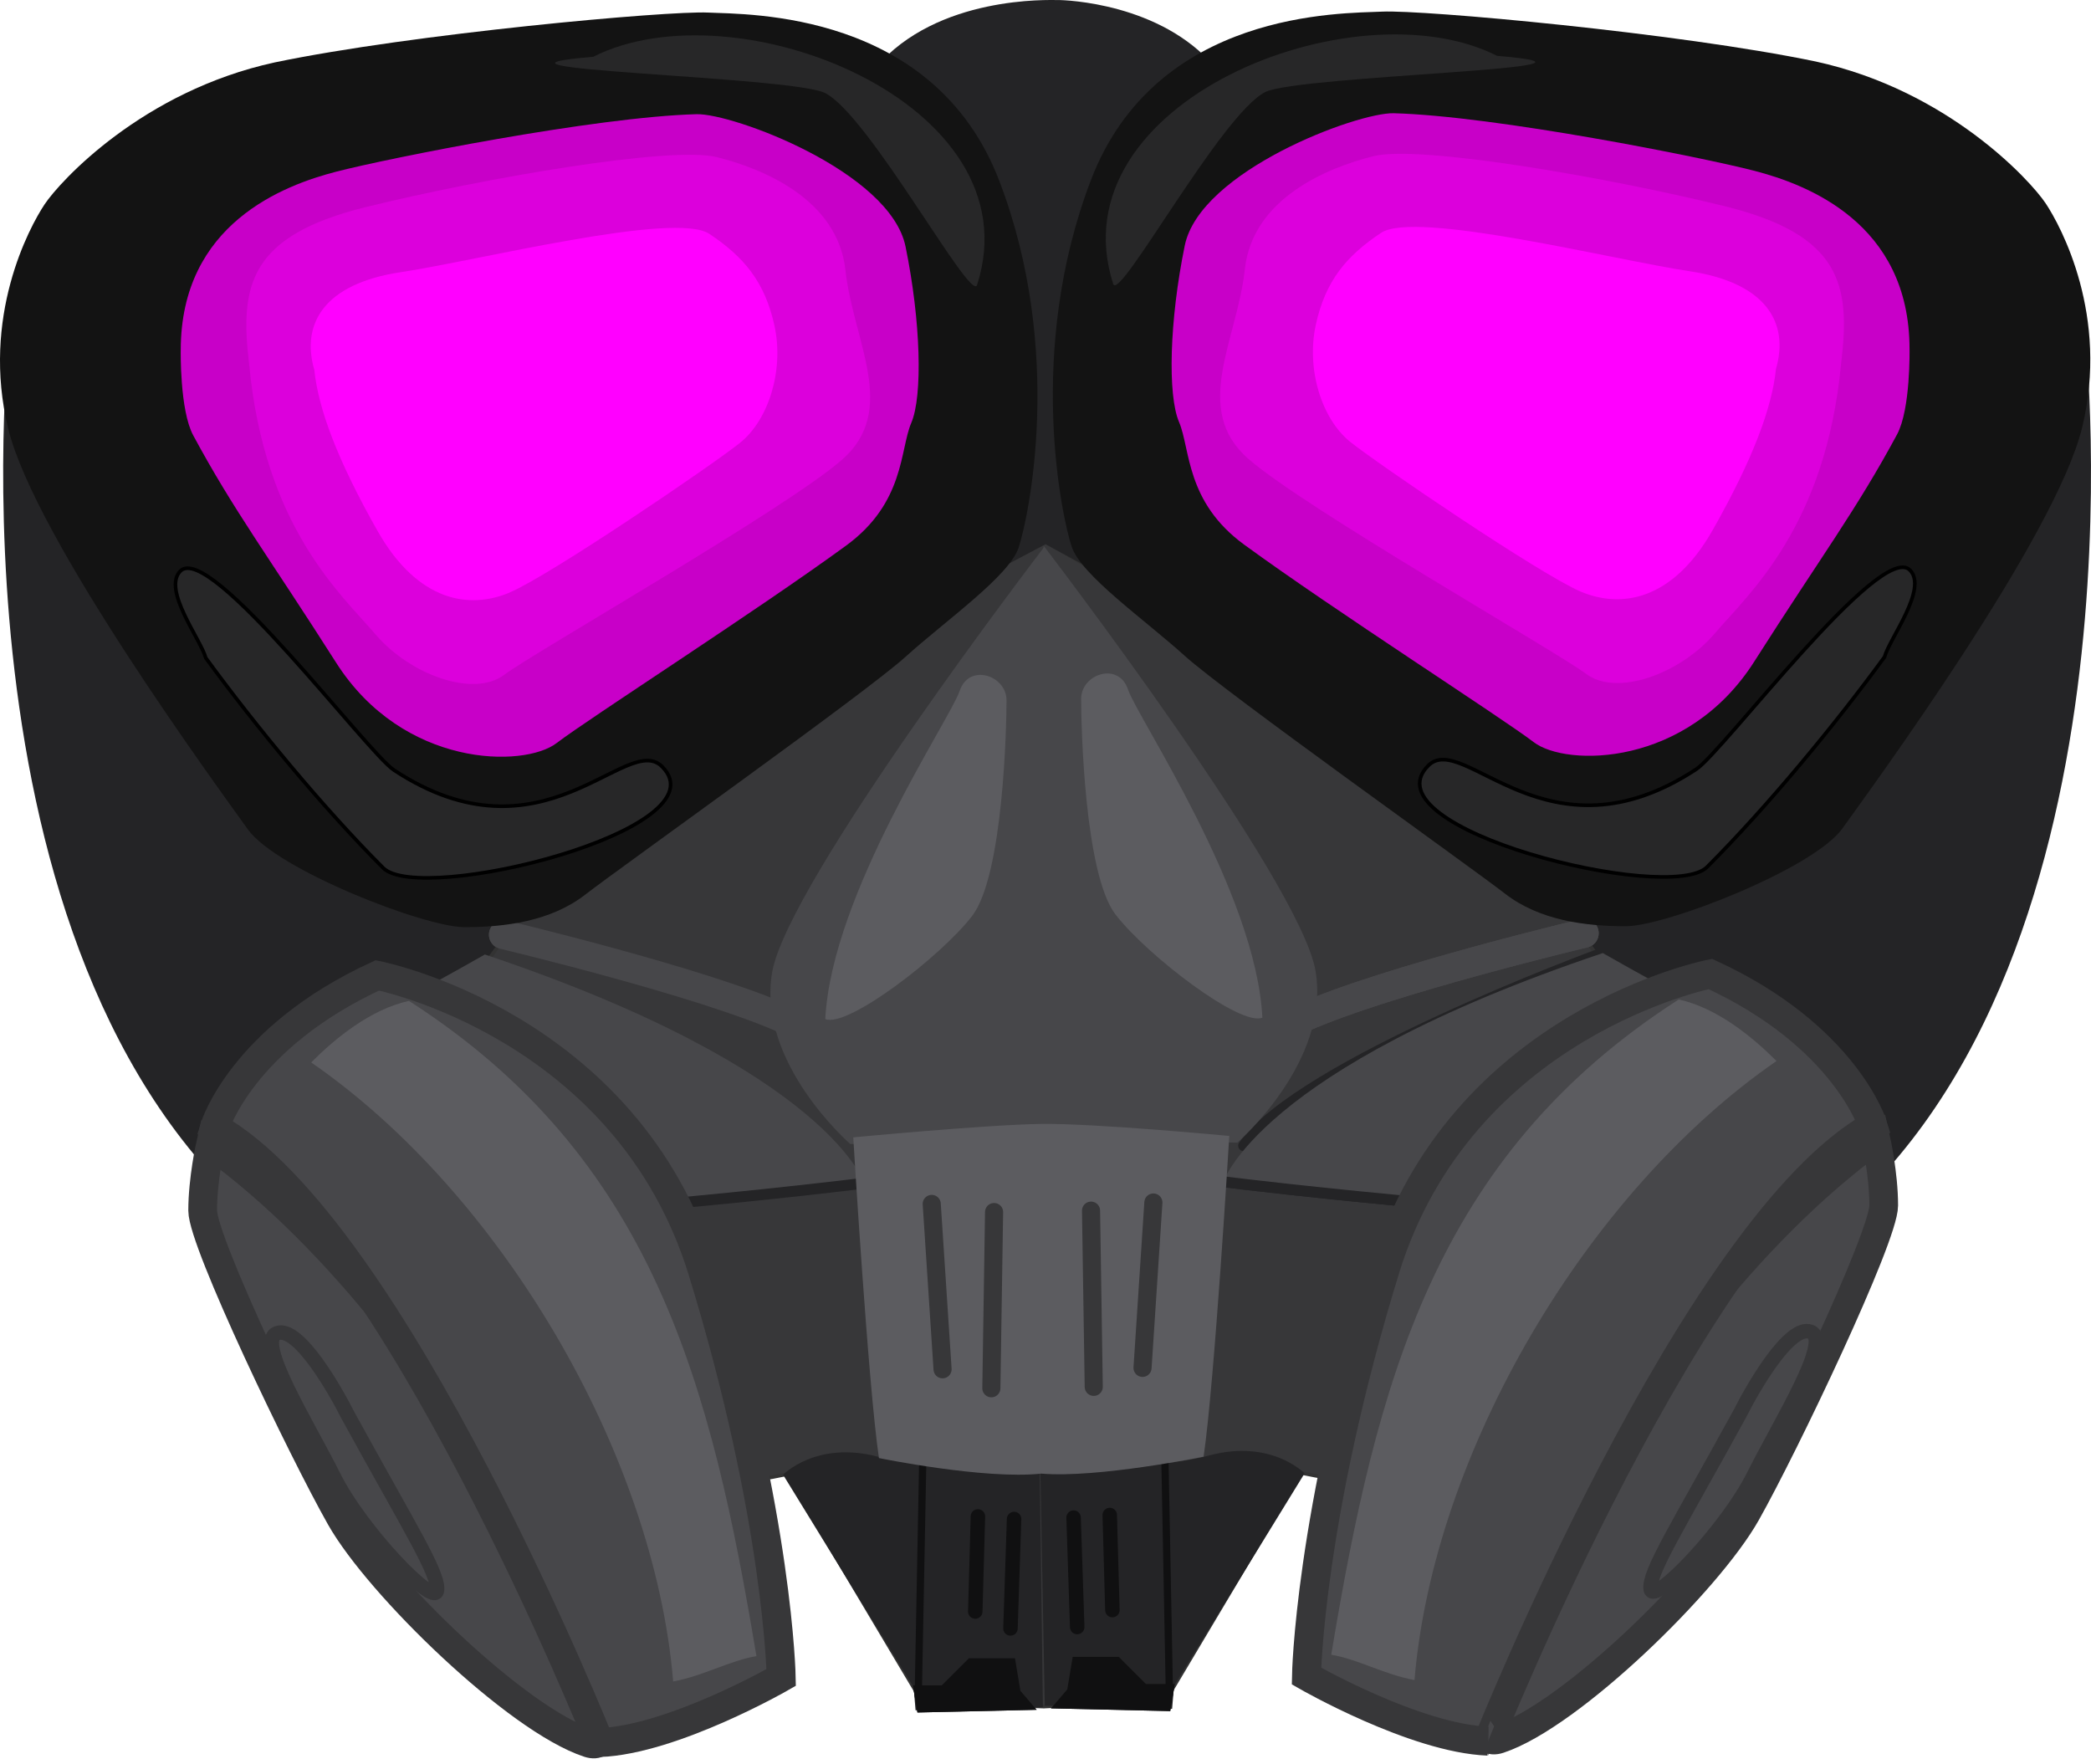 <?xml version="1.0" encoding="utf-8"?>
<!-- Generator: Adobe Illustrator 16.0.0, SVG Export Plug-In . SVG Version: 6.00 Build 0)  -->
<!DOCTYPE svg PUBLIC "-//W3C//DTD SVG 1.1//EN" "http://www.w3.org/Graphics/SVG/1.1/DTD/svg11.dtd">
<svg version="1.1"
	 id="svg12211" xmlns:dc="http://purl.org/dc/elements/1.1/" xmlns:cc="http://creativecommons.org/ns#" xmlns:rdf="http://www.w3.org/1999/02/22-rdf-syntax-ns#" xmlns:svg="http://www.w3.org/2000/svg" xmlns:sodipodi="http://sodipodi.sourceforge.net/DTD/sodipodi-0.dtd" xmlns:inkscape="http://www.inkscape.org/namespaces/inkscape" inkscape:export-ydpi="72.021774" inkscape:export-xdpi="72.021774" inkscape:export-filename="C:\Users\Zealotlee\Dropbox\Small Projects\Steves Fuzzballs\fuschia-fuzzle.png" sodipodi:docname="acc-face-gasmask.svg" inkscape:version="0.91 r13725"
	 xmlns="http://www.w3.org/2000/svg" xmlns:xlink="http://www.w3.org/1999/xlink" x="0px" y="0px" width="458.621px"
	 height="386.872px" viewBox="21.836 77.626 458.621 386.872" enable-background="new 21.836 77.626 458.621 386.872"
	 xml:space="preserve">
<sodipodi:namedview  showguides="true" showgrid="false" inkscape:cy="312.93981" inkscape:cx="184.55727" inkscape:zoom="1.2263755" borderopacity="1.0" bordercolor="#666666" pagecolor="#ffffff" id="base" inkscape:window-maximized="1" inkscape:window-y="-8" inkscape:window-x="-8" inkscape:window-height="988" inkscape:window-width="1680" inkscape:pageshadow="2" inkscape:current-layer="layer1" inkscape:pageopacity="0.0" inkscape:document-units="px">
	</sodipodi:namedview>
<g id="layer1" transform="translate(0,-540.362)" inkscape:label="Layer 1" inkscape:groupmode="layer">
	<path id="path6964-7" sodipodi:nodetypes="ccccc" inkscape:connector-curvature="0" fill="#242426" d="M479.176,691.576
		c0,0,15.248,140.957-59.468,197.849l-102.925-5.096l32.783-196.999L479.176,691.576z"/>
	<path id="path6964" sodipodi:nodetypes="ccccc" inkscape:connector-curvature="0" fill="#242426" d="M23.811,691.576
		c0,0-15.249,140.957,59.468,197.849l102.925-5.096L153.42,687.33L23.811,691.576z"/>
	<g id="g6127" transform="matrix(0.794,0,0,0.794,350.513,-267.348)">
		
			<path id="path5861" sodipodi:nodetypes="cc" inkscape:connector-curvature="0" fill="none" stroke="#242426" stroke-width="3" stroke-linecap="round" d="
			M-231.475,1447.78c0,0,31.284-2.786,60.278-6.406"/>
		<path id="path5863" inkscape:connector-curvature="0" fill="#5C5C60" d="M-127.019,1522.993
			c-15.725,1.498-43.43-4.493-43.43-4.493c-2.995-20.217-6.739-86.112-6.739-86.112s34.444-5.99,49.42-5.99"/>
		<path id="path5865" inkscape:connector-curvature="0" fill="none" stroke="#373739" stroke-width="5" stroke-linecap="round" d="
			M-156.221,1445.119l2.995,45.676"/>
		<path id="path5867" inkscape:connector-curvature="0" fill="none" stroke="#373739" stroke-width="5" stroke-linecap="round" d="
			M-138.999,1447.364l-0.749,48.673"/>
		
			<path id="path5871" sodipodi:nodetypes="csssc" inkscape:connector-curvature="0" fill="#47474A" stroke="#373739" stroke-width="7.937" d="
			M-355.798,1431.155c0,0-2.168,9.579-2.168,18.275s27.418,65.939,38.08,84.778c10.663,18.839,48.732,55.793,68.533,62.314
			S-283.446,1483.326-355.798,1431.155z"/>
		<path id="path5873" inkscape:connector-curvature="0" fill="#47474A" stroke="#373739" stroke-width="4" d="M-317.962,1505.771
			c17.222,31.449,25.459,44.179,24.71,48.671c-0.749,4.493-20.966-16.473-28.455-31.449c-7.488-14.976-21.715-37.44-15.725-39.686
			S-320.957,1499.781-317.962,1505.771L-317.962,1505.771z"/>
		<path id="path5875" inkscape:connector-curvature="0" fill="none" stroke="#242426" d="M-152.046,1520.433l-3.744,60.653"/>
		<path id="path5877" inkscape:connector-curvature="0" fill="none" stroke="#242426" stroke-width="4" stroke-linecap="round" d="
			M-133.326,1544.636l-1.498,20.217"/>
		<path id="path5879" sodipodi:nodetypes="cccccccc" inkscape:connector-curvature="0" fill="#242426" d="M-160.526,1588.078
			l32.938-0.749l-4.493-5.242l-1.498-8.985h-12.729l-7.489,7.488h-7.983L-160.526,1588.078z"/>
		<path id="path5881" inkscape:connector-curvature="0" fill="none" stroke="#242426" stroke-width="4" stroke-linecap="round" d="
			M-142.818,1542.914l-1.726,17.263"/>
		<path id="path5885" inkscape:connector-curvature="0" fill="#5C5C60" d="M-185.976,1396.52
			c6.042,2.589,31.937-17.263,40.568-28.484c8.632-11.221,9.495-52.652,9.495-59.558c0-6.905-10.358-10.358-12.948-2.589
			C-151.45,1313.658-184.25,1361.995-185.976,1396.52z"/>
		
			<path id="path5887" sodipodi:nodetypes="cc" inkscape:connector-curvature="0" fill="none" stroke="#47474A" stroke-width="8" stroke-linecap="round" d="
			M-274.88,1373.215c0,0,54.378,12.947,77.684,23.305"/>
		<path id="path5889" inkscape:connector-curvature="0" fill="none" stroke="#242426" stroke-width="3" stroke-linecap="round" d="
			M-278.333,1379.257c0,0,81.999,30.211,97.536,52.653"/>
		<path id="path5895" inkscape:connector-curvature="0" fill="#5C5C60" d="M-300.998,1391.509c-10.653,2.359-20.332,10.331-27,17
			c52.425,36.156,94.765,108.175,100,171c8.644-1.638,15.611-5.769,23-7C-217.458,1497.743-233.317,1434.913-300.998,1391.509z"/>
		<path id="path5855-9" sodipodi:nodetypes="ccscccccscccc" inkscape:connector-curvature="0" fill="#373739" stroke="#333333" d="
			M-159.217,1585.144l-37.44-62.9c0,0-24.71,5.99-25.459-2.995c-0.749-8.985-78.249-127.296-78.249-127.296
			c4.118-5.241,21.715-12.354,21.715-12.354c34.071-47.549,153.042-115.136,153.042-115.136s118.972,67.197,153.042,114.745
			c0,0,17.597,7.114,21.716,12.356c0,0-77.5,118.31-78.251,127.296c-0.748,8.985-25.459,2.995-25.459,2.995l-37.44,62.898
			l-33.609,1.693L-159.217,1585.144z"/>
		<path id="path6014" inkscape:connector-curvature="0" fill="#47474A" d="M-175.009,1442.33c0,0-9.193-31.465-105.005-63.639
			l-13.789,7.778c0,0,60.104,39.952,66.468,60.458L-175.009,1442.33z"/>
		<path id="path6012" sodipodi:nodetypes="csccccc" inkscape:connector-curvature="0" fill="#242426" d="M-197.636,1522.411
			c0,0,9.192-9.546,26.34-4.949c17.147,4.596,44.548,3.535,44.548,3.535l0.884,65.584l-35.179,0.884l-0.53-6.364L-197.636,1522.411z
			"/>
		
			<path id="path5875-8" sodipodi:nodetypes="cc" inkscape:connector-curvature="0" fill="none" stroke="#101011" stroke-width="2" d="
			M-159.046,1517.934l-1.244,65.152"/>
		
			<path id="path5861-7" sodipodi:nodetypes="cc" inkscape:connector-curvature="0" fill="none" stroke="#242426" stroke-width="3" stroke-linecap="round" d="
			M-231.475,1447.78c0,0,31.284-2.786,60.278-6.406"/>
		<path id="path5869" inkscape:connector-curvature="0" fill="#47474A" stroke="#373739" stroke-width="8" d="M-354.653,1426.398
			c0,0,7.488-24.71,44.928-41.932c0,0,68.889,13.478,89.856,81.62c20.966,68.14,21.715,112.319,21.715,112.319
			s-29.952,17.223-50.169,17.972C-248.323,1596.376-305.232,1454.104-354.653,1426.398z"/>
		
			<path id="path5877-1" sodipodi:nodetypes="cc" inkscape:connector-curvature="0" fill="none" stroke="#101011" stroke-width="4" stroke-linecap="round" d="
			M-133.826,1534.636l-0.998,30.217"/>
		<path id="path5879-5" sodipodi:nodetypes="cccccccc" inkscape:connector-curvature="0" fill="#101011" d="M-160.526,1588.078
			l32.938-0.749l-4.493-5.242l-1.498-8.985h-12.729l-7.489,7.488h-7.983L-160.526,1588.078z"/>
		
			<path id="path5881-0" sodipodi:nodetypes="cc" inkscape:connector-curvature="0" fill="none" stroke="#101011" stroke-width="4" stroke-linecap="round" d="
			M-143.818,1533.914l-0.727,26.263"/>
		<path id="path5883-2" sodipodi:nodetypes="csccc" inkscape:connector-curvature="0" fill="#47474A" d="M-125.555,1266.185
			c0,0-70.779,92.357-75.094,117.388c-4.316,25.032,21.578,47.474,21.578,47.474l53.516-0.863V1266.185z"/>
		<path id="path5885-9" inkscape:connector-curvature="0" fill="#5C5C60" d="M-185.976,1396.52
			c6.042,2.589,31.937-17.263,40.568-28.484c8.632-11.221,9.495-52.652,9.495-59.558c0-6.905-10.358-10.358-12.948-2.589
			C-151.45,1313.658-184.25,1361.995-185.976,1396.52z"/>
		<path id="path5895-2" inkscape:connector-curvature="0" fill="#5C5C60" d="M-300.998,1391.509c-10.653,2.359-20.332,10.331-27,17
			c52.425,36.156,94.765,108.175,100,171c8.644-1.638,15.611-5.769,23-7C-217.458,1497.743-233.317,1434.913-300.998,1391.509z"/>
		
			<path id="path5887-8" sodipodi:nodetypes="cc" inkscape:connector-curvature="0" fill="none" stroke="#47474A" stroke-width="8" stroke-linecap="round" d="
			M-274.88,1373.215c0,0,54.378,12.947,77.684,23.305"/>
		
			<path id="path5861-6" sodipodi:nodetypes="cc" inkscape:connector-curvature="0" fill="none" stroke="#242426" stroke-width="3" stroke-linecap="round" d="
			M-19.74,1447.39c0,0-31.284-2.786-60.277-6.406"/>
		
			<path id="path5865-20" inkscape:connector-curvature="0" fill="none" stroke="#373739" stroke-width="5" stroke-linecap="round" d="
			M-94.993,1444.728l-2.995,45.677"/>
		
			<path id="path5867-3" inkscape:connector-curvature="0" fill="none" stroke="#373739" stroke-width="5" stroke-linecap="round" d="
			M-112.216,1446.974l0.749,48.673"/>
		
			<path id="path5871-4" sodipodi:nodetypes="csssc" inkscape:connector-curvature="0" fill="#47474A" stroke="#373739" stroke-width="7.933" d="
			M104.237,1429.707c0,0,2.161,9.601,2.161,18.314c0,8.715-27.33,66.081-37.958,84.96c-10.629,18.88-48.577,55.913-68.316,62.448
			C-19.615,1601.964,32.114,1481.989,104.237,1429.707z"/>
		<path id="path5873-2" inkscape:connector-curvature="0" fill="#47474A" stroke="#373739" stroke-width="4" d="M66.747,1505.381
			c-17.222,31.449-25.459,44.179-24.71,48.671c0.749,4.493,20.966-16.473,28.454-31.449s21.715-37.44,15.725-39.686
			C80.225,1480.671,69.742,1499.391,66.747,1505.381z"/>
		<path id="path5875-7" inkscape:connector-curvature="0" fill="none" stroke="#242426" d="M-99.169,1520.044l3.744,60.652"/>
		
			<path id="path5877-19" inkscape:connector-curvature="0" fill="none" stroke="#242426" stroke-width="4" stroke-linecap="round" d="
			M-117.889,1544.245l1.498,20.219"/>
		<path id="path5879-7" sodipodi:nodetypes="cccccccc" inkscape:connector-curvature="0" fill="#242426" d="M-90.69,1587.688
			l-32.937-0.749l4.493-5.242l1.498-8.985h12.729l7.488,7.488h7.983L-90.69,1587.688z"/>
		
			<path id="path5881-6" inkscape:connector-curvature="0" fill="none" stroke="#242426" stroke-width="4" stroke-linecap="round" d="
			M-108.397,1542.525l1.726,17.263"/>
		<path id="path5885-3" inkscape:connector-curvature="0" fill="#5C5C60" d="M-65.238,1396.132
			c-6.042,2.589-31.937-17.264-40.569-28.485c-8.631-11.221-9.496-52.653-9.496-59.558c0-6.905,10.359-10.358,12.948-2.589
			S-66.965,1361.605-65.238,1396.132z"/>
		
			<path id="path5887-0" sodipodi:nodetypes="cc" inkscape:connector-curvature="0" fill="none" stroke="#47474A" stroke-width="8" stroke-linecap="round" d="
			M23.665,1372.826c0,0-54.378,12.947-77.682,23.305"/>
		
			<path id="path5889-8" inkscape:connector-curvature="0" fill="none" stroke="#242426" stroke-width="3" stroke-linecap="round" d="
			M27.117,1378.868c0,0-81.998,30.211-97.535,52.653"/>
		<path id="path6014-9" inkscape:connector-curvature="0" fill="#47474A" d="M-76.206,1441.941c0,0,9.192-31.465,105.005-63.64
			l13.788,7.778c0,0-60.104,39.953-66.468,60.459L-76.206,1441.941z"/>
		<path id="path6012-6" sodipodi:nodetypes="csccccc" inkscape:connector-curvature="0" fill="#242426" d="M-53.579,1522.021
			c0,0-9.192-9.546-26.34-4.95c-17.147,4.597-46.669,3.182-46.669,3.182l1.238,65.938l35.179,0.884l0.53-6.364L-53.579,1522.021z"/>
		
			<path id="path5875-8-7" sodipodi:nodetypes="cc" inkscape:connector-curvature="0" fill="none" stroke="#101011" stroke-width="2" d="
			M-92.169,1517.544l1.244,65.152"/>
		
			<path id="path5861-7-3" sodipodi:nodetypes="cc" inkscape:connector-curvature="0" fill="none" stroke="#242426" stroke-width="3" stroke-linecap="round" d="
			M-19.74,1447.39c0,0-31.284-2.786-60.277-6.406"/>
		<path id="path5869-5" inkscape:connector-curvature="0" fill="#47474A" stroke="#373739" stroke-width="8" d="M103.438,1426.008
			c0,0-7.488-24.71-44.927-41.932c0,0-68.889,13.478-89.855,81.618c-20.966,68.141-21.716,112.32-21.716,112.32
			s29.952,17.222,50.17,17.972C-2.891,1595.986,54.017,1453.714,103.438,1426.008z"/>
		<path id="path5895-4" inkscape:connector-curvature="0" fill="#5C5C60" d="M49.783,1391.118
			c10.653,2.361,20.332,10.332,27.001,17.001c-52.425,36.155-94.766,108.175-100.001,171c-8.644-1.639-15.61-5.769-23-7
			C-33.757,1497.354-17.897,1434.523,49.783,1391.118z"/>
		
			<path id="path5877-1-1" sodipodi:nodetypes="cc" inkscape:connector-curvature="0" fill="none" stroke="#101011" stroke-width="4" stroke-linecap="round" d="
			M-117.388,1534.245l0.997,30.218"/>
		<path id="path5879-5-4" sodipodi:nodetypes="cccccccc" inkscape:connector-curvature="0" fill="#101011" d="M-90.69,1587.688
			l-32.937-0.749l4.493-5.242l1.498-8.985h12.729l7.488,7.488h7.983L-90.69,1587.688z"/>
		
			<path id="path5881-0-1" sodipodi:nodetypes="cc" inkscape:connector-curvature="0" fill="none" stroke="#101011" stroke-width="4" stroke-linecap="round" d="
			M-107.397,1533.524l0.727,26.263"/>
		<path id="path5883-2-8" sodipodi:nodetypes="csccc" inkscape:connector-curvature="0" fill="#47474A" d="M-125.66,1265.795
			c0,0,70.779,92.358,75.095,117.389c4.316,25.032-21.578,47.474-21.578,47.474l-53.516-0.863V1265.795z"/>
		<path id="path5885-9-8" inkscape:connector-curvature="0" fill="#5C5C60" d="M-65.238,1396.132
			c-6.042,2.589-31.937-17.264-40.569-28.485c-8.631-11.221-9.496-52.653-9.496-59.558c0-6.905,10.359-10.358,12.948-2.589
			S-66.965,1361.605-65.238,1396.132z"/>
		
			<path id="path5887-8-3" sodipodi:nodetypes="cc" inkscape:connector-curvature="0" fill="none" stroke="#47474A" stroke-width="8" stroke-linecap="round" d="
			M23.665,1372.826c0,0-54.378,12.947-77.682,23.305"/>
		<path id="path5863-7-6" sodipodi:nodetypes="ccccccc" inkscape:connector-curvature="0" fill="#5C5C60" d="M-81.473,1517.404
			c2.995-20.219,7.092-88.587,7.092-88.587s-37.009-3.515-51.933-3.32c-14.924,0.194-51.934,3.709-51.934,3.709
			s4.098,68.37,7.093,88.587c0,0,29.168,5.99,44.841,4.297C-110.643,1523.394-81.473,1517.404-81.473,1517.404z"/>
		
			<path id="path5865-2" sodipodi:nodetypes="cc" inkscape:connector-curvature="0" fill="none" stroke="#373739" stroke-width="5" stroke-linecap="round" d="
			M-156.575,1447.593l2.995,45.677"/>
		
			<path id="path5867-7" sodipodi:nodetypes="cc" inkscape:connector-curvature="0" fill="none" stroke="#373739" stroke-width="5" stroke-linecap="round" d="
			M-139.353,1449.839l-0.749,48.673"/>
		
			<path id="path5865-2-2" sodipodi:nodetypes="cc" inkscape:connector-curvature="0" fill="none" stroke="#373739" stroke-width="5" stroke-linecap="round" d="
			M-95.347,1447.203l-2.995,45.677"/>
		
			<path id="path5867-7-1" sodipodi:nodetypes="cc" inkscape:connector-curvature="0" fill="none" stroke="#373739" stroke-width="5" stroke-linecap="round" d="
			M-112.568,1449.449l0.748,48.673"/>
	</g>
	<path id="path5909" sodipodi:nodetypes="zsccccsz" inkscape:connector-curvature="0" fill="#242426" d="M253.859,617.999
		c-1.783,0.016-26.455-1.061-39.958,14.824C200.4,648.708,226.213,750.57,226.213,750.57l24.919-13.205v-0.029l24.197,13.127
		c0,0,26.409-101.962,12.906-117.847C276.421,618.717,255.643,617.983,253.859,617.999L253.859,617.999z"/>
	<path id="path4802" sodipodi:nodetypes="csssssssssc" inkscape:connector-curvature="0" fill="#131313" d="M82.087,631.678
		c30.279-6.308,86.21-11.354,95.042-10.934c8.831,0.42,49.624-0.42,63.922,37.007c14.298,37.428,6.308,74.015,4.206,80.323
		c-2.103,6.308-15.98,15.98-24.812,23.971s-62.66,46.26-70.23,52.146c-7.57,5.888-17.663,7.149-26.494,7.149
		c-8.831,0-41.213-12.616-47.521-21.447c-6.308-8.832-46.688-63.84-52.567-87.893c-5.986-24.491,4.626-44.157,7.99-49.203
		C34.987,657.752,53.07,637.987,82.087,631.678L82.087,631.678z"/>
	<path id="path4804" sodipodi:nodetypes="cssssssssc" inkscape:connector-curvature="0" fill="#C800C8" d="M61.481,694.76
		c0-27.756,22.709-36.167,34.064-39.11s56.797-12.021,79.061-12.616c7.988-0.213,42.475,12.616,45.839,29.017
		s3.785,32.802,1.262,38.69c-2.523,5.887-1.411,17.507-14.298,26.914c-19.781,14.44-56.352,37.849-63.501,43.316
		c-7.149,5.467-33.643,5.467-48.362-17.663c-14.719-23.13-22.441-33.316-31.33-49.834C61.227,707.922,61.481,694.76,61.481,694.76
		L61.481,694.76z"/>
	<path id="path4806" inkscape:connector-curvature="0" fill="#DC00DC" d="M76.483,697.873c-2.103-17.242,0-28.176,25.653-34.484
		c25.653-6.308,66.866-13.458,76.959-10.934c10.093,2.523,26.494,9.252,28.176,24.812c1.683,15.56,11.775,30.7-0.841,41.634
		c-12.616,10.934-67.286,42.054-74.015,47.1c-6.729,5.046-20.606,0-28.176-8.831C96.669,748.338,79.847,733.619,76.483,697.873
		L76.483,697.873z"/>
	<path id="path4808" inkscape:connector-curvature="0" fill="#FF00FF" d="M90.781,699.135c-2.944-10.093,2.103-18.924,18.924-21.447
		c16.822-2.523,60.137-13.458,67.707-8.411c7.57,5.047,12.195,10.514,14.298,20.186c2.103,9.672-1.262,20.606-7.57,25.653
		c-6.308,5.047-41.633,29.018-50.465,32.802c-8.831,3.785-20.186,2.103-29.017-13.458C95.828,718.9,91.623,707.546,90.781,699.135z"
		/>
	<path id="path5897" sodipodi:nodetypes="cssc" inkscape:connector-curvature="0" fill="#272728" d="M151.951,630.441
		c31.338-15.847,96.968,10.255,84.19,50.038c-1.321,4.113-23.712-37.272-33.358-42.095
		C195.354,634.669,118.536,633.225,151.951,630.441L151.951,630.441z"/>
	
		<path id="path5899" sodipodi:nodetypes="cssssc" inkscape:connector-curvature="0" fill="#272728" stroke="#000000" stroke-width="0.794" d="
		M66.966,762.286c-1.055-3.986-9.616-15.006-5.56-19.062c6.418-6.418,40.919,39.775,46.861,43.684
		c32.702,21.514,51.028-8.541,58.774-0.794c13.833,13.833-52.945,30.452-61.157,22.239
		C92.671,795.139,77.743,777.034,66.966,762.286z"/>
	<path id="path4802-4" sodipodi:nodetypes="csssssssssc" inkscape:connector-curvature="0" fill="#131313" d="M420.05,631.471
		c-30.278-6.308-86.21-11.355-95.042-10.934c-8.831,0.42-49.623-0.421-63.922,37.007c-14.298,37.428-6.308,74.015-4.205,80.323
		c2.103,6.309,15.98,15.98,24.812,23.971s62.661,46.26,70.229,52.147c7.57,5.887,17.664,7.148,26.494,7.148
		c8.832,0,41.213-12.615,47.521-21.447c6.308-8.831,46.688-63.84,52.567-87.893c5.985-24.491-4.626-44.157-7.99-49.203
		S449.067,637.779,420.05,631.471z"/>
	<path id="path4804-6" sodipodi:nodetypes="cssssssssc" inkscape:connector-curvature="0" fill="#C800C8" d="M440.656,694.552
		c0-27.755-22.709-36.166-34.063-39.11s-56.798-12.021-79.062-12.616c-7.987-0.213-42.475,12.616-45.839,29.017
		s-3.784,32.802-1.261,38.689c2.522,5.888,1.41,17.507,14.298,26.915c19.78,14.44,56.353,37.849,63.501,43.315
		c7.149,5.467,33.644,5.467,48.362-17.663c14.719-23.129,22.441-33.315,31.33-49.834
		C440.91,707.714,440.656,694.552,440.656,694.552z"/>
	<path id="path4806-9" inkscape:connector-curvature="0" fill="#DC00DC" d="M425.654,697.665c2.103-17.242,0-28.176-25.652-34.484
		c-25.653-6.309-66.866-13.458-76.959-10.934c-10.094,2.523-26.494,9.251-28.176,24.812c-1.683,15.56-11.775,30.7,0.841,41.633
		c12.616,10.934,67.286,42.054,74.015,47.101s20.606,0,28.176-8.831C405.469,748.13,422.29,733.411,425.654,697.665L425.654,697.665
		z"/>
	<path id="path4808-5" inkscape:connector-curvature="0" fill="#FF00FF" d="M411.356,698.927
		c2.943-10.093-2.104-18.924-18.925-21.448c-16.821-2.523-60.137-13.457-67.707-8.411c-7.569,5.046-12.195,10.514-14.298,20.186
		s1.262,20.606,7.569,25.653c6.309,5.046,41.634,29.017,50.465,32.802c8.832,3.785,20.186,2.103,29.018-13.458
		C406.31,718.692,410.515,707.338,411.356,698.927z"/>
	<path id="path5897-5" sodipodi:nodetypes="cssc" inkscape:connector-curvature="0" fill="#272728" d="M350.188,630.233
		c-31.34-15.847-96.969,10.255-84.191,50.038c1.321,4.113,23.713-37.272,33.359-42.095
		C306.783,634.461,383.602,633.017,350.188,630.233L350.188,630.233z"/>
	
		<path id="path5899-4" sodipodi:nodetypes="cssssc" inkscape:connector-curvature="0" fill="#272728" stroke="#000000" stroke-width="0.794" d="
		M435.172,762.078c1.055-3.986,9.615-15.006,5.56-19.062c-6.418-6.418-40.919,39.775-46.86,43.684
		c-32.703,21.514-51.029-8.54-58.775-0.794c-13.833,13.833,52.945,30.451,61.157,22.239
		C409.467,794.931,424.395,776.827,435.172,762.078L435.172,762.078z"/>
</g>
</svg>
